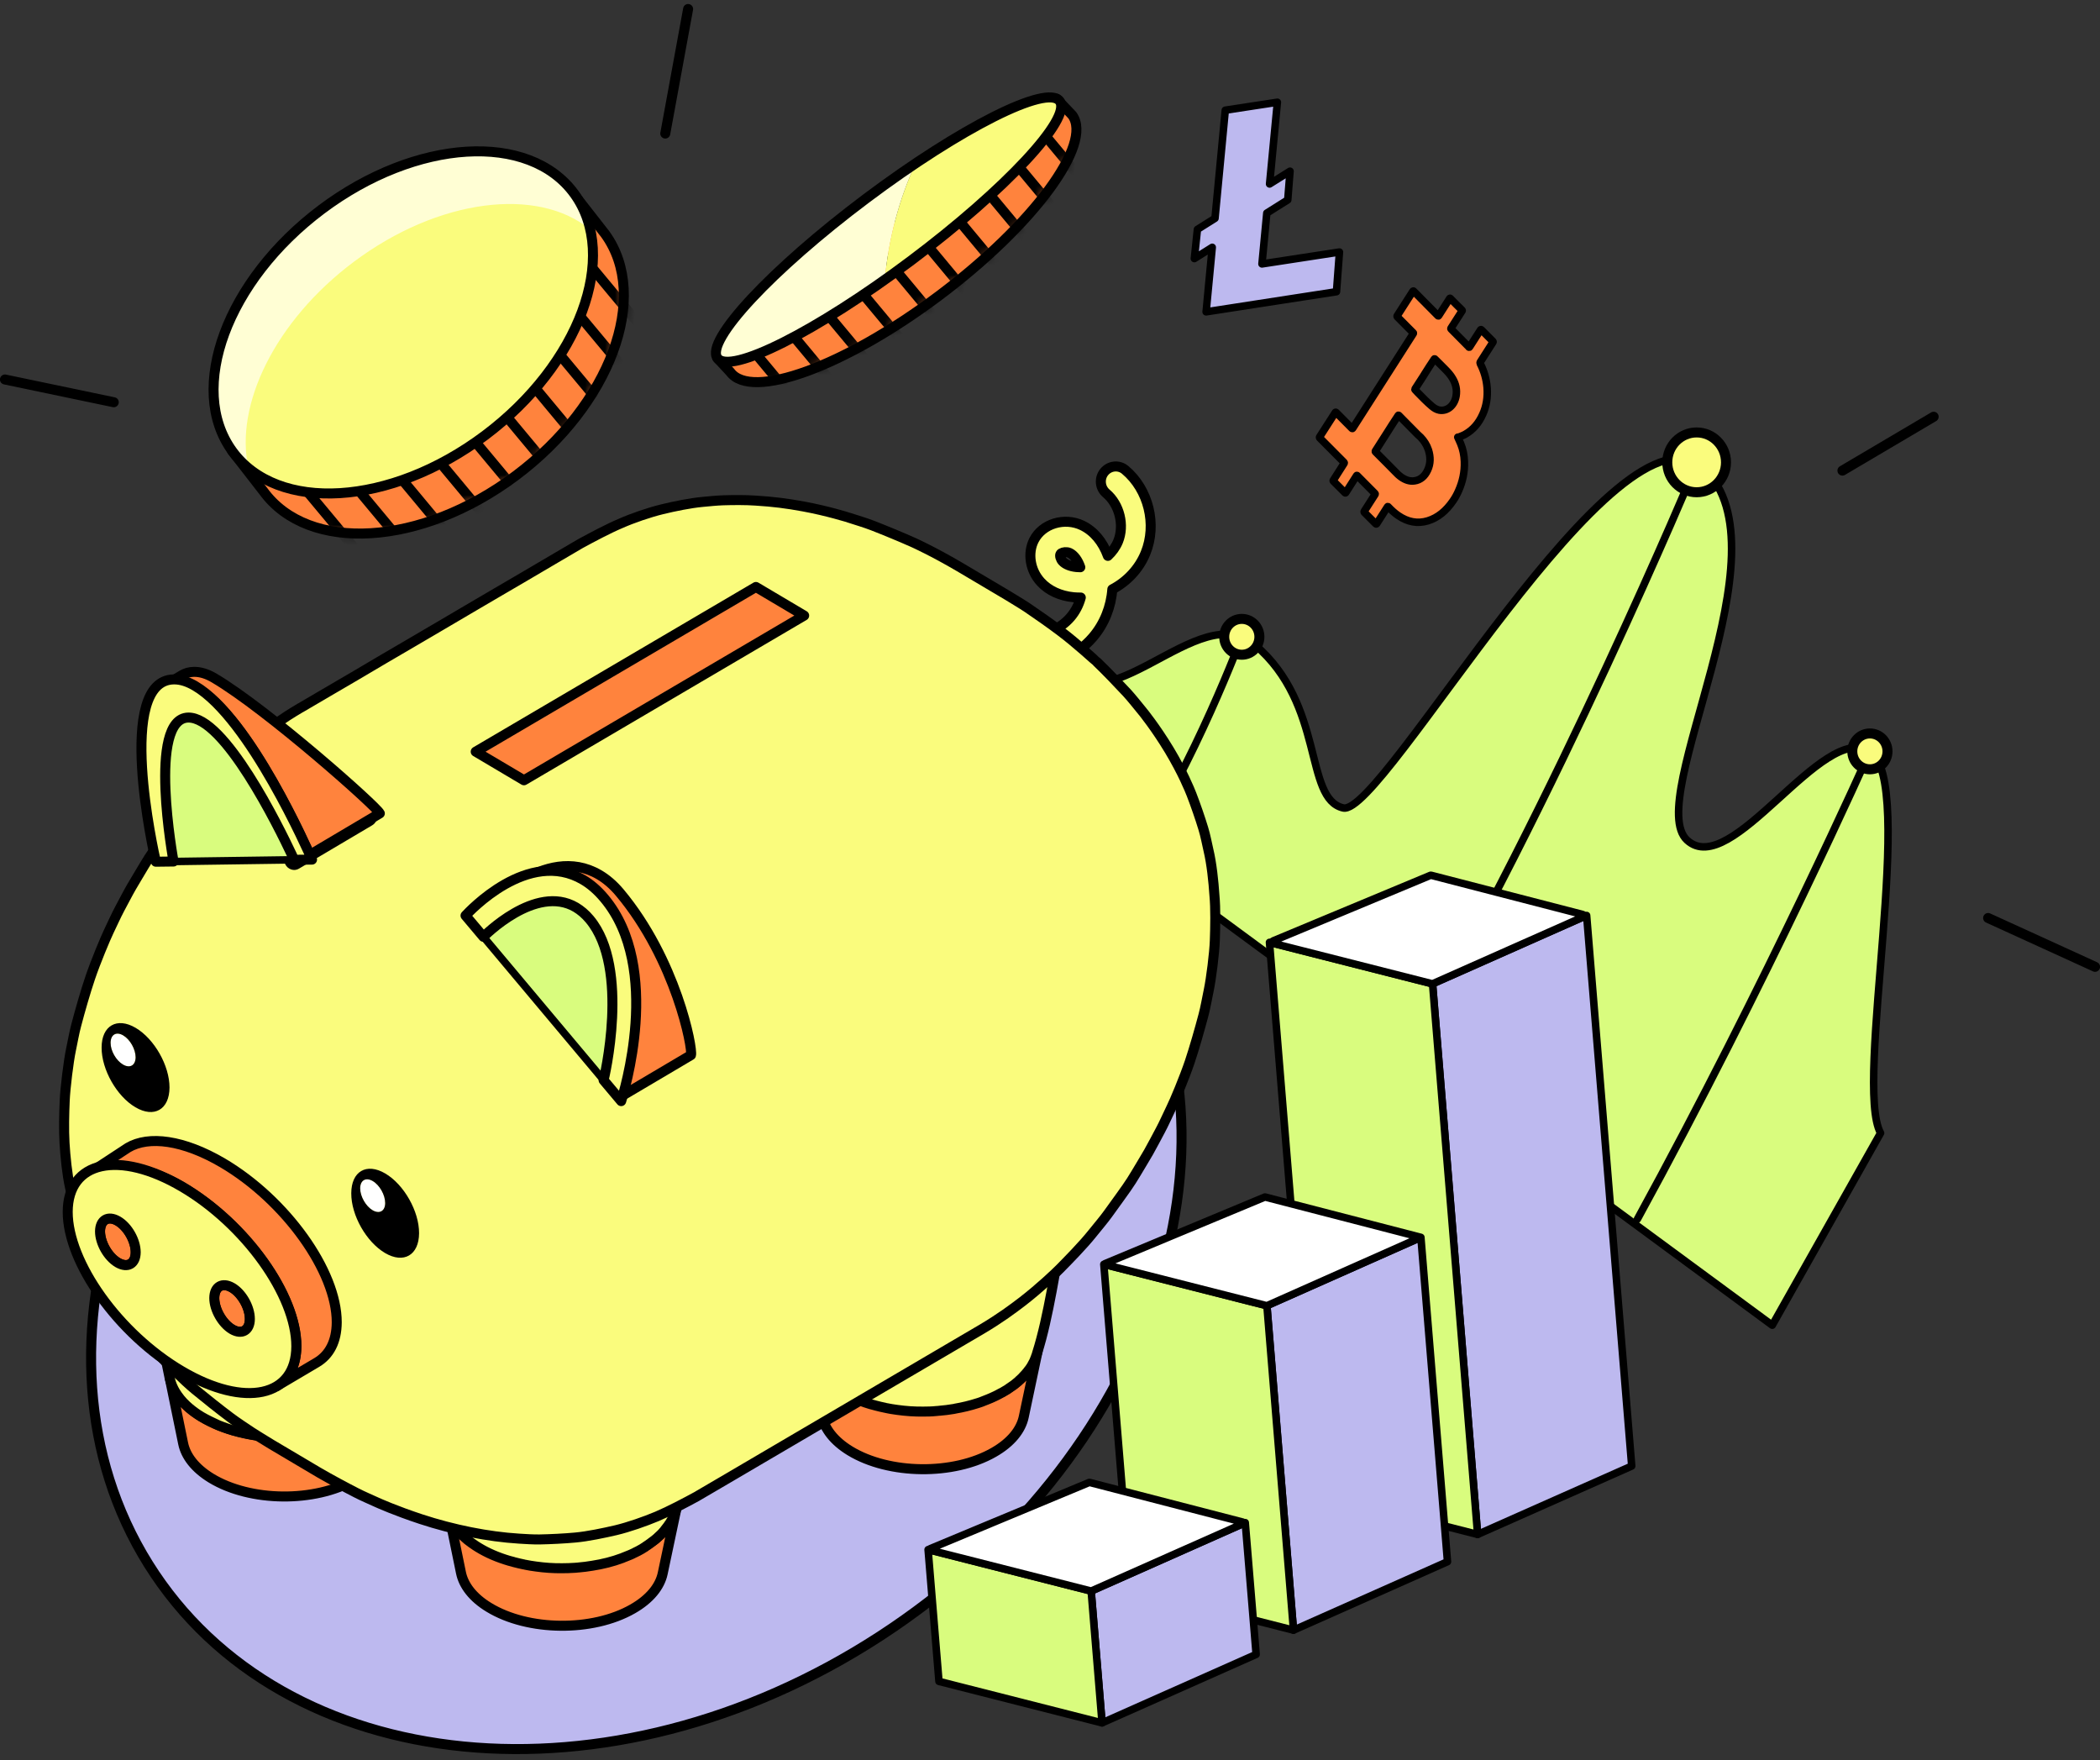 <svg width="210" height="176" viewBox="0 0 210 176" fill="none" xmlns="http://www.w3.org/2000/svg">
<rect x="0" y="0" width="210" height="176" fill="#333333" stroke="none"/>
<g clip-path="url(#clip0_2_2827)">
<path d="M188.058 113.29C185.36 108.468 191.735 78.139 186.991 75.129C182.247 72.119 173.124 88.084 168.706 84.007C164.288 79.931 178.995 54.997 170.416 46.873C161.837 38.75 138.274 81.712 134.32 80.786C130.377 79.86 132.532 70.468 125.494 64.479C119.801 59.627 110.629 73.357 105.391 66.311C105.391 66.311 99.006 72.995 97.701 73.951L177.226 132.506L188.058 113.29Z" fill="#D9FC7E" stroke="black" stroke-width="0.75" stroke-linecap="round" stroke-linejoin="round"/>
<path d="M124.179 63.674C124.179 63.674 119.465 76.347 113.327 85.578" stroke="black" stroke-width="0.75" stroke-linecap="round" stroke-linejoin="round"/>
<path d="M169.497 46.793C169.497 46.793 155.433 80.394 140.646 105.539" stroke="black" stroke-width="0.75" stroke-linecap="round" stroke-linejoin="round"/>
<path d="M186.991 75.129C186.991 75.129 176.712 98.211 163.744 121.896" stroke="black" stroke-width="0.75" stroke-linecap="round" stroke-linejoin="round"/>
<path d="M169.665 49.219C171.286 49.219 172.6 47.88 172.6 46.229C172.6 44.578 171.286 43.239 169.665 43.239C168.044 43.239 166.729 44.578 166.729 46.229C166.729 47.88 168.044 49.219 169.665 49.219Z" fill="#FAFC7D" stroke="black" stroke-linecap="round" stroke-linejoin="round"/>
<path d="M186.991 76.921C187.962 76.921 188.75 76.119 188.75 75.129C188.75 74.14 187.962 73.337 186.991 73.337C186.019 73.337 185.231 74.14 185.231 75.129C185.231 76.119 186.019 76.921 186.991 76.921Z" fill="#FAFC7D" stroke="black" stroke-linecap="round" stroke-linejoin="round"/>
<path d="M124.18 65.466C125.152 65.466 125.94 64.663 125.94 63.674C125.94 62.684 125.152 61.882 124.18 61.882C123.209 61.882 122.421 62.684 122.421 63.674C122.421 64.663 123.209 65.466 124.18 65.466Z" fill="#FAFC7D" stroke="black" stroke-linecap="round" stroke-linejoin="round"/>
<path d="M87.969 163.617C114.909 146.124 125.852 114.539 112.412 93.069C98.972 71.6 66.237 68.376 39.297 85.869C12.358 103.362 1.414 134.947 14.854 156.417C28.295 177.887 61.029 181.11 87.969 163.617Z" fill="#BDB9EF" stroke="black" stroke-linecap="round" stroke-linejoin="round"/>
<path d="M102.12 66.432C101.309 66.311 100.736 65.546 100.854 64.711C100.973 63.885 101.724 63.301 102.545 63.422C104.195 63.664 105.964 62.989 107.052 61.711C107.536 61.147 107.882 60.473 108.079 59.748C107.842 59.748 107.595 59.738 107.358 59.718C106.024 59.587 104.857 59.053 104.077 58.198C103.009 57.04 102.732 55.319 103.395 54.01C104.235 52.359 106.449 51.685 108.228 52.541C109.374 53.094 110.274 54.161 110.788 55.581C111.222 55.178 111.578 54.685 111.806 54.141C112.468 52.52 111.954 50.447 110.629 49.33C109.997 48.796 109.898 47.84 110.422 47.196C110.946 46.551 111.885 46.451 112.517 46.984C114.86 48.947 115.72 52.44 114.553 55.299C113.911 56.879 112.695 58.157 111.232 58.922C111.104 60.664 110.442 62.365 109.295 63.704C107.536 65.778 104.778 66.824 102.12 66.432ZM106.715 55.218C106.419 55.178 106.103 55.279 106.043 55.409C105.964 55.56 106.043 55.893 106.251 56.124C106.528 56.426 107.032 56.638 107.645 56.698C107.773 56.708 107.902 56.718 108.03 56.718C107.793 56.023 107.407 55.5 106.963 55.289C106.874 55.248 106.795 55.228 106.715 55.218Z" fill="#FAFC7D" stroke="black" stroke-linecap="round" stroke-linejoin="round"/>
<path d="M18.315 144.334C17.86 142.129 17.416 139.935 16.961 137.73C17.257 139.16 18.315 140.549 20.143 141.666C24.591 144.374 31.895 144.445 36.471 141.837C38.428 140.72 39.565 139.291 39.881 137.801C39.417 139.995 38.952 142.2 38.488 144.394C38.211 145.703 37.213 146.961 35.483 147.948C31.46 150.253 25.026 150.182 21.112 147.797C19.501 146.81 18.572 145.592 18.315 144.334Z" fill="#FF833D" stroke="black" stroke-linecap="round" stroke-linejoin="round"/>
<path d="M20.143 141.656C19.837 141.475 18.789 140.821 18.028 139.885C17.237 138.908 17.069 138.193 16.951 137.73L14.45 125.5C14.806 127.241 16.101 128.943 18.334 130.302C23.761 133.603 32.696 133.694 38.28 130.503C40.672 129.134 42.065 127.382 42.441 125.57C41.65 129.325 40.978 134.429 39.802 138.073C39.673 138.465 39.505 139.009 38.932 139.754C38.408 140.448 37.756 140.962 37.41 141.203C36.372 141.948 35.216 142.512 33.793 142.955C31.599 143.639 29.503 143.7 29.414 143.7C28.722 143.72 27.783 143.72 27.091 143.679C26.41 143.629 25.5 143.528 24.838 143.388C24.206 143.247 23.355 143.065 22.753 142.844C22.466 142.743 22.08 142.612 21.804 142.492C21.3 142.26 20.618 141.938 20.143 141.656Z" fill="#FAFC7D" stroke="black" stroke-linecap="round" stroke-linejoin="round"/>
<path d="M82.204 141.606C81.749 139.401 81.304 137.207 80.85 135.002C81.146 136.432 82.204 137.821 84.032 138.938C88.48 141.646 95.784 141.717 100.36 139.109C102.317 137.992 103.454 136.563 103.77 135.073C103.305 137.267 102.841 139.472 102.376 141.666C102.1 142.975 101.101 144.233 99.372 145.22C95.349 147.525 88.915 147.454 85.001 145.069C83.4 144.092 82.461 142.864 82.204 141.606Z" fill="#FF833D" stroke="black" stroke-linecap="round" stroke-linejoin="round"/>
<path d="M46.098 157.259C45.644 155.054 45.199 152.86 44.744 150.655C45.041 152.085 46.098 153.474 47.927 154.591C52.374 157.299 59.678 157.369 64.255 154.762C66.212 153.645 67.348 152.216 67.665 150.726C67.2 152.92 66.736 155.125 66.271 157.319C65.994 158.628 64.996 159.886 63.266 160.872C59.244 163.178 52.809 163.107 48.895 160.721C47.284 159.745 46.355 158.517 46.098 157.259Z" fill="#FF833D" stroke="black" stroke-linecap="round" stroke-linejoin="round"/>
<path d="M69.562 126.869C70.936 128.268 71.618 129.838 71.618 131.399C71.618 131.55 71.608 131.691 71.598 131.842C71.588 131.993 71.569 132.133 71.539 132.284C71.519 132.395 71.499 132.506 71.47 132.617C71.46 132.657 71.45 132.697 71.44 132.727C71.035 134.65 70.639 136.573 70.234 138.495C69.444 142.25 68.771 147.353 67.595 150.997V151.007C67.585 151.038 67.575 151.068 67.566 151.108C67.566 151.118 67.556 151.128 67.556 151.128C67.556 151.138 67.546 151.148 67.546 151.158C67.546 151.158 67.546 151.158 67.546 151.169C67.526 151.209 67.516 151.239 67.506 151.279C67.477 151.35 67.447 151.42 67.417 151.501C67.417 151.511 67.407 151.521 67.407 151.531C67.397 151.541 67.397 151.551 67.397 151.551C67.358 151.642 67.319 151.732 67.269 151.823C67.259 151.833 67.259 151.843 67.249 151.853C67.239 151.873 67.23 151.883 67.22 151.893C67.21 151.913 67.2 151.924 67.2 151.934C67.19 151.954 67.18 151.964 67.17 151.984C67.131 152.044 67.101 152.105 67.061 152.175C67.052 152.185 67.052 152.185 67.052 152.195C67.042 152.215 67.022 152.236 67.012 152.256C67.012 152.256 67.012 152.256 67.012 152.266C67.002 152.286 66.992 152.296 66.982 152.306C66.982 152.316 66.972 152.316 66.972 152.316C66.972 152.316 66.972 152.326 66.963 152.326C66.933 152.366 66.913 152.397 66.884 152.437C66.854 152.487 66.814 152.538 66.785 152.588C66.775 152.598 66.775 152.608 66.755 152.618C66.706 152.699 66.636 152.769 66.577 152.85C66.547 152.89 66.528 152.92 66.498 152.95C66.488 152.96 66.478 152.98 66.469 152.991C66.469 152.991 66.469 152.991 66.469 153.001C66.449 153.021 66.429 153.041 66.419 153.061C66.389 153.101 66.35 153.142 66.31 153.182C66.31 153.182 66.31 153.182 66.31 153.192C66.29 153.212 66.271 153.242 66.241 153.262C66.221 153.282 66.202 153.303 66.182 153.323C66.172 153.333 66.162 153.353 66.152 153.363C66.142 153.373 66.132 153.383 66.132 153.383C66.123 153.393 66.123 153.393 66.113 153.393C66.063 153.454 66.004 153.504 65.945 153.554C65.905 153.594 65.875 153.625 65.836 153.655C65.826 153.665 65.816 153.675 65.806 153.685C65.796 153.695 65.796 153.695 65.787 153.705C65.767 153.725 65.737 153.745 65.717 153.766C65.707 153.776 65.688 153.786 65.678 153.806C65.638 153.836 65.609 153.866 65.569 153.896C65.529 153.927 65.5 153.957 65.46 153.987C65.441 153.997 65.431 154.007 65.421 154.017C65.411 154.017 65.411 154.027 65.401 154.027C65.391 154.047 65.371 154.058 65.362 154.058C65.352 154.068 65.352 154.078 65.342 154.078C65.292 154.108 65.253 154.138 65.213 154.168C65.144 154.229 65.085 154.269 65.016 154.319C64.996 154.339 64.976 154.349 64.956 154.36C64.907 154.4 64.867 154.43 64.818 154.46C64.788 154.48 64.759 154.5 64.729 154.521C64.709 154.531 64.699 154.541 64.68 154.551C64.64 154.581 64.6 154.611 64.561 154.631C64.551 154.631 64.551 154.641 64.551 154.641C64.541 154.651 64.531 154.651 64.531 154.661C64.462 154.702 64.403 154.742 64.334 154.782C64.284 154.823 64.225 154.853 64.175 154.883C63.948 155.014 63.711 155.145 63.464 155.255C63.434 155.265 63.414 155.276 63.385 155.296C63.325 155.316 63.276 155.346 63.217 155.376C63.157 155.406 63.098 155.427 63.039 155.457C62.871 155.527 62.703 155.598 62.515 155.668C62.485 155.678 62.465 155.688 62.436 155.698C62.367 155.729 62.288 155.759 62.218 155.789C61.279 156.141 60.281 156.393 59.243 156.554C58.769 156.634 58.295 156.695 57.81 156.735C57.771 156.745 57.741 156.745 57.702 156.745C57.543 156.755 57.385 156.775 57.227 156.775C57.099 156.785 56.96 156.796 56.832 156.796H56.782C56.585 156.806 56.397 156.806 56.209 156.806C55.33 156.816 54.46 156.755 53.6 156.634C53.412 156.614 53.234 156.584 53.056 156.554C52.957 156.534 52.868 156.524 52.779 156.504C52.691 156.483 52.602 156.473 52.513 156.453C52.473 156.443 52.443 156.433 52.414 156.433C52.068 156.363 51.732 156.282 51.386 156.192C51.376 156.181 51.376 156.181 51.366 156.181C51.208 156.141 51.06 156.101 50.911 156.061C49.785 155.729 48.737 155.286 47.808 154.712C47.63 154.601 47.452 154.49 47.294 154.37C47.245 154.339 47.205 154.309 47.156 154.279C47.126 154.259 47.096 154.229 47.067 154.209C47.057 154.209 47.047 154.198 47.037 154.188C46.948 154.118 46.859 154.047 46.77 153.987C46.701 153.927 46.632 153.876 46.572 153.816C46.483 153.745 46.404 153.675 46.335 153.605C46.325 153.594 46.316 153.594 46.306 153.584L46.286 153.564C46.276 153.554 46.266 153.544 46.256 153.534C46.207 153.484 46.148 153.433 46.098 153.383C46.059 153.343 46.029 153.313 45.999 153.272C45.989 153.262 45.979 153.252 45.97 153.232C45.94 153.212 45.92 153.192 45.91 153.172C45.881 153.142 45.851 153.111 45.821 153.081C45.801 153.071 45.792 153.051 45.782 153.041C45.792 153.031 45.792 153.031 45.782 153.031C45.762 153.011 45.742 152.98 45.722 152.96C45.703 152.94 45.693 152.92 45.673 152.91C45.663 152.9 45.663 152.9 45.663 152.89C45.653 152.88 45.653 152.88 45.653 152.88C45.624 152.85 45.604 152.819 45.574 152.789C45.545 152.759 45.525 152.729 45.505 152.699C45.485 152.668 45.475 152.648 45.456 152.628C45.426 152.588 45.396 152.548 45.377 152.517C45.357 152.497 45.347 152.477 45.327 152.457C45.268 152.366 45.209 152.276 45.149 152.185C45.139 152.165 45.129 152.155 45.12 152.135C45.11 152.125 45.11 152.125 45.11 152.115C45.09 152.085 45.07 152.054 45.06 152.024L45.05 152.014C45.031 151.984 45.011 151.954 45.001 151.924C44.991 151.913 44.991 151.903 44.991 151.893C44.981 151.873 44.971 151.853 44.961 151.833C44.942 151.803 44.932 151.783 44.922 151.752C44.902 151.702 44.873 151.662 44.863 151.622C44.843 151.591 44.833 151.561 44.823 151.531C44.813 151.511 44.803 151.491 44.793 151.471C44.764 151.41 44.744 151.36 44.734 151.309C44.714 151.269 44.704 151.239 44.695 151.199C44.685 151.169 44.675 151.148 44.665 151.118C44.655 151.098 44.655 151.078 44.645 151.068C44.645 151.048 44.635 151.038 44.635 151.028C44.625 151.007 44.625 150.997 44.615 150.977C44.606 150.957 44.596 150.927 44.596 150.907C44.576 150.856 44.566 150.816 44.556 150.776C44.556 150.766 44.556 150.756 44.556 150.746C44.546 150.726 44.546 150.706 44.536 150.685C44.526 150.675 44.526 150.665 44.526 150.655C44.517 150.645 44.517 150.645 44.517 150.645L44.072 148.471L43.706 146.669L43.597 146.135L43.429 145.34L43.103 143.74L42.777 142.149L42.461 140.609L42.204 139.321L42.016 138.435C41.621 136.502 41.235 134.569 40.84 132.637C40.82 132.576 40.81 132.516 40.8 132.456C40.791 132.395 40.781 132.345 40.771 132.295C40.741 132.164 40.721 132.033 40.711 131.892C40.702 131.831 40.692 131.771 40.692 131.711C40.682 131.59 40.672 131.469 40.672 131.358C40.672 129.003 42.224 126.647 45.327 124.876C51.406 121.403 61.131 121.504 67.032 125.097C67.397 125.319 67.734 125.55 68.05 125.782C68.366 126.023 68.663 126.265 68.939 126.506C69.305 126.617 69.434 126.748 69.562 126.869Z" fill="#FAFC7D" stroke="black" stroke-linecap="round" stroke-linejoin="round"/>
<path d="M107.723 115.756C107.723 115.887 107.723 116.008 107.703 116.138C107.703 116.169 107.693 116.189 107.693 116.219C107.683 116.34 107.674 116.461 107.644 116.591C107.634 116.682 107.614 116.773 107.595 116.863V116.883C107.585 116.914 107.575 116.944 107.575 116.974C107.565 117.014 107.555 117.054 107.545 117.085C107.14 119.007 106.745 120.93 106.329 122.853C105.549 126.587 104.876 131.65 103.71 135.294C103.7 135.335 103.69 135.365 103.681 135.395C103.671 135.415 103.661 135.435 103.661 135.465C103.671 135.476 103.661 135.486 103.651 135.486C103.641 135.516 103.641 135.536 103.621 135.566C103.601 135.616 103.582 135.677 103.562 135.737C103.532 135.828 103.493 135.918 103.453 136.009V136.019C103.433 136.059 103.414 136.11 103.384 136.15C103.364 136.18 103.354 136.2 103.345 136.23C103.345 136.241 103.325 136.251 103.325 136.271C103.285 136.331 103.256 136.402 103.216 136.472V136.482C103.206 136.492 103.206 136.502 103.196 136.512C103.176 136.543 103.157 136.573 103.137 136.613C103.127 136.623 103.127 136.633 103.117 136.643C103.068 136.724 103.018 136.804 102.959 136.875C102.949 136.895 102.929 136.915 102.91 136.935C102.88 136.985 102.84 137.036 102.801 137.076V137.086L102.791 137.096C102.771 137.126 102.751 137.157 102.722 137.187C102.712 137.197 102.702 137.207 102.692 137.217C102.663 137.257 102.643 137.287 102.603 137.318C102.583 137.338 102.564 137.358 102.554 137.378C102.504 137.438 102.465 137.489 102.406 137.539V137.549C102.366 137.589 102.326 137.63 102.277 137.68C102.257 137.7 102.247 137.71 102.228 137.73C102.198 137.761 102.168 137.801 102.139 137.821C102.069 137.891 102.01 137.952 101.941 138.002C101.921 138.022 101.901 138.042 101.892 138.052C101.892 138.052 101.882 138.052 101.882 138.063C101.862 138.093 101.842 138.103 101.822 138.123C101.565 138.354 101.269 138.576 100.953 138.777C100.943 138.787 100.943 138.787 100.933 138.787C100.923 138.787 100.923 138.797 100.923 138.797C100.854 138.848 100.795 138.888 100.725 138.938C100.636 138.999 100.547 139.049 100.449 139.099C100.389 139.14 100.34 139.17 100.281 139.2C100.231 139.23 100.182 139.26 100.122 139.281C100.014 139.341 99.895 139.401 99.786 139.462C99.717 139.502 99.638 139.542 99.569 139.572C99.43 139.643 99.292 139.703 99.154 139.764C99.045 139.814 98.927 139.864 98.818 139.905C98.66 139.975 98.501 140.035 98.333 140.096C98.254 140.126 98.185 140.156 98.106 140.186C98.027 140.217 97.948 140.247 97.869 140.267C97.829 140.277 97.78 140.297 97.74 140.307C97.019 140.539 96.268 140.72 95.497 140.851C95.487 140.851 95.477 140.851 95.477 140.861C95.438 140.871 95.398 140.871 95.368 140.881C94.894 140.962 94.41 141.022 93.925 141.062C93.886 141.072 93.836 141.072 93.797 141.072C93.757 141.082 93.728 141.082 93.688 141.082C93.609 141.092 93.52 141.092 93.441 141.103C93.411 141.103 93.372 141.113 93.342 141.113C93.204 141.123 93.075 141.133 92.947 141.133H92.897C92.7 141.143 92.512 141.143 92.324 141.143C91.445 141.153 90.575 141.092 89.715 140.972C89.527 140.941 89.349 140.921 89.171 140.891C89.072 140.871 88.983 140.861 88.894 140.841C88.805 140.821 88.717 140.811 88.638 140.79C88.608 140.78 88.578 140.77 88.549 140.77C88.203 140.7 87.857 140.619 87.521 140.529C87.511 140.529 87.501 140.529 87.491 140.519C87.333 140.478 87.185 140.438 87.036 140.398C86.354 140.197 85.712 139.945 85.089 139.663C85.04 139.643 85 139.623 84.951 139.603C84.753 139.502 84.555 139.401 84.368 139.301C84.338 139.281 84.308 139.27 84.289 139.25C84.16 139.18 84.041 139.119 83.923 139.049C83.874 139.019 83.834 138.989 83.785 138.958C83.686 138.898 83.557 138.807 83.399 138.707C83.369 138.687 83.34 138.666 83.31 138.646C83.29 138.626 83.281 138.616 83.261 138.616C83.231 138.586 83.192 138.566 83.162 138.546C83.152 138.536 83.142 138.536 83.142 138.526C83.103 138.495 83.063 138.455 83.014 138.425C82.954 138.385 82.895 138.334 82.846 138.294C82.806 138.264 82.776 138.244 82.747 138.214C82.737 138.193 82.717 138.193 82.707 138.183C82.599 138.093 82.5 138.012 82.411 137.922C82.341 137.861 82.282 137.801 82.213 137.73C82.193 137.71 82.183 137.7 82.164 137.68C82.134 137.65 82.104 137.62 82.075 137.589L82.065 137.579C82.005 137.519 81.946 137.459 81.897 137.398C81.847 137.348 81.808 137.297 81.778 137.247C81.739 137.207 81.709 137.167 81.679 137.126C81.669 137.106 81.66 137.096 81.65 137.086C81.571 136.985 81.501 136.885 81.432 136.784C81.353 136.683 81.294 136.583 81.235 136.482C81.185 136.402 81.146 136.321 81.106 136.251C81.086 136.22 81.076 136.2 81.067 136.17C81.067 136.16 81.057 136.15 81.057 136.15L81.047 136.14C81.037 136.12 81.037 136.11 81.027 136.09C80.997 136.039 80.978 135.999 80.968 135.949C80.889 135.788 80.839 135.637 80.79 135.476C80.76 135.395 80.74 135.314 80.721 135.244C80.711 135.234 80.711 135.214 80.711 135.204C80.711 135.194 80.701 135.184 80.701 135.174C80.701 135.163 80.701 135.163 80.691 135.163C80.681 135.123 80.671 135.093 80.661 135.063C80.661 135.053 80.661 135.053 80.661 135.053L80.651 134.992L80.641 134.962L80.474 134.167C80.394 133.744 80.305 133.311 80.216 132.878L79.08 127.342C78.912 126.547 78.754 125.762 78.606 125.007L78.161 122.832C77.755 120.87 77.36 118.907 76.955 116.944C76.945 116.914 76.945 116.883 76.935 116.853C76.925 116.813 76.925 116.783 76.915 116.742C76.906 116.732 76.906 116.722 76.906 116.712C76.886 116.642 76.876 116.571 76.866 116.511C76.846 116.4 76.836 116.3 76.826 116.189C76.836 116.179 76.826 116.169 76.826 116.149C76.817 116.018 76.807 115.877 76.807 115.746C76.807 113.39 78.358 111.025 81.452 109.253C87.531 105.78 97.256 105.881 103.167 109.475C106.28 111.196 107.723 113.481 107.723 115.756Z" fill="#FAFC7D" stroke="black" stroke-linecap="round" stroke-linejoin="round"/>
<path d="M121.482 94.033C121.442 95.261 121.116 97.868 120.869 99.036C120.711 99.771 120.543 100.778 120.345 101.502C119.969 102.922 119.436 104.794 118.971 106.183C118.427 107.784 117.469 110.079 117.113 110.793C116.787 111.458 116.391 112.364 116.036 113.018C115.68 113.672 115.235 114.548 114.859 115.202C114.494 115.847 113.97 116.682 113.594 117.326C112.932 118.434 112.724 118.705 110.797 121.373C110.372 121.967 109.73 122.712 109.275 123.285C108.267 124.554 106.715 126.114 105.984 126.859C105.569 127.282 103.987 128.782 102.287 130.1C101.289 130.865 100.024 131.811 98.186 132.899L95.339 134.57L92.493 136.241L89.646 137.912L86.799 139.583L83.953 141.254L81.106 142.924L78.26 144.595L75.413 146.266L72.567 147.937L69.78 149.568C69.76 149.588 69.74 149.598 69.72 149.608C68.534 150.253 66.933 151.098 65.698 151.622C64.502 152.125 62.861 152.699 61.596 153.001C60.39 153.283 58.759 153.625 57.534 153.736C56.466 153.836 55.033 153.907 53.966 153.927C53.343 153.937 52.523 153.887 51.9 153.846C48.816 153.655 45.327 152.96 42.085 151.893C39.555 151.058 37.875 150.303 37.697 150.222C37.084 149.941 36.254 149.588 35.651 149.276C34.524 148.702 33.032 147.897 31.935 147.263L27.111 144.404C26.953 144.304 26.795 144.213 26.637 144.112C26.133 143.8 25.579 143.468 25.135 143.176C24.502 142.753 23.642 142.19 23.029 141.727C21.952 140.921 20.549 139.804 19.511 138.948C18.938 138.475 18.216 137.801 17.682 137.277C17.149 136.764 16.447 136.069 15.953 135.516C15.103 134.57 14.006 133.271 13.215 132.275C12.741 131.681 12.177 130.845 11.752 130.211C11.406 129.698 10.991 128.983 10.675 128.459C10.655 128.429 9.34 126.144 8.57 124.111C8.214 123.165 7.799 121.886 7.512 120.91C7.324 120.276 7.156 119.4 7.008 118.756C6.711 117.437 6.534 115.645 6.454 114.296C6.375 113.018 6.415 111.297 6.474 110.008C6.524 108.82 6.85 106.133 7.097 104.965C7.255 104.22 7.433 103.203 7.631 102.479C8.006 101.049 8.55 99.157 9.024 97.758C9.568 96.147 10.546 93.822 10.892 93.097C11.218 92.423 11.624 91.517 11.979 90.852C12.335 90.198 12.79 89.302 13.165 88.658C13.541 88.004 14.065 87.158 14.441 86.514C15.113 85.397 15.32 85.115 17.267 82.427C17.702 81.823 18.345 81.068 18.809 80.494C19.827 79.216 21.389 77.645 22.14 76.88C22.555 76.458 24.146 74.938 25.876 73.609C26.884 72.834 28.159 71.888 30.017 70.79C30.037 70.78 30.057 70.77 30.077 70.76L32.824 69.15L35.631 67.509L38.428 65.858L41.235 64.217L44.032 62.577L46.839 60.926L49.636 59.285L52.444 57.644L55.251 55.993L58.048 54.352C59.234 53.708 60.835 52.853 62.08 52.329C63.256 51.806 64.937 51.232 66.222 50.92C67.417 50.628 69.038 50.296 70.264 50.185C70.887 50.125 71.707 50.044 72.33 50.024C73.308 49.994 74.593 49.984 75.562 50.054C77.36 50.165 78.675 50.336 80.326 50.638C82.708 51.071 84.852 51.745 84.872 51.755C85.594 51.987 86.562 52.279 87.264 52.551C88.509 53.034 90.16 53.718 91.376 54.262C91.395 54.272 93.303 55.127 95.942 56.678L100.765 59.536C101.358 59.909 102.159 60.372 102.742 60.765C103.75 61.449 105.074 62.375 106.043 63.11C107.585 64.257 109.641 66.15 109.661 66.16C110.599 67.056 111.795 68.304 112.675 69.25C113.179 69.794 113.792 70.579 114.266 71.153C114.286 71.173 115.571 72.753 116.925 74.998C118.25 77.203 118.961 78.944 119.149 79.427C119.544 80.444 120.019 81.813 120.335 82.86C120.533 83.494 120.701 84.37 120.849 85.024C121.165 86.343 121.353 88.155 121.442 89.513C121.57 90.852 121.531 92.674 121.482 94.033Z" fill="#FAFC7D" stroke="black" stroke-linecap="round" stroke-linejoin="round"/>
<path d="M80.415 61.55L52.395 78.018L47.571 75.159L75.592 58.691L80.415 61.55Z" fill="#FF833D" stroke="black" stroke-linecap="round" stroke-linejoin="round"/>
<path d="M57.593 90.721C58.077 91.003 58.532 91.396 58.977 91.919C63.088 96.811 60.39 107.945 60.37 108.005L48.352 93.681C48.391 93.641 53.56 88.356 57.593 90.721Z" fill="#D9FC7E" stroke="black" stroke-width="0.75" stroke-linecap="round" stroke-linejoin="round"/>
<path d="M61.972 89.242C61.31 88.457 60.628 87.883 59.926 87.47C57.188 85.859 54.342 86.745 52.177 88.024L51.09 88.638C53.185 87.51 55.824 86.846 58.374 88.346C59.076 88.758 59.758 89.332 60.42 90.117C66.074 96.852 62.249 109.032 62.051 109.666L69.098 105.499C69.306 104.854 67.615 95.976 61.972 89.242Z" fill="#FF833D" stroke="black" stroke-linecap="round" stroke-linejoin="round"/>
<path d="M58.314 87.973C59.036 88.396 59.748 89 60.429 89.815C66.291 96.801 62.327 109.434 62.12 110.099L60.36 108.005C60.38 107.945 63.069 96.822 58.967 91.919C58.532 91.396 58.067 91.013 57.583 90.721C53.55 88.346 48.381 93.641 48.342 93.671L46.553 91.547C46.879 91.205 52.819 84.742 58.314 87.973Z" fill="#FAFC7D" stroke="black" stroke-linecap="round" stroke-linejoin="round"/>
<path d="M29.415 86.474C29.365 86.474 29.316 86.464 29.266 86.454C29.138 86.413 29.029 86.313 28.97 86.182C28.92 86.071 23.84 74.888 19.976 72.613C19.827 72.522 19.729 72.361 19.729 72.18C19.729 71.999 19.817 71.838 19.976 71.747L22.427 70.277C22.506 70.227 22.595 70.207 22.674 70.207C22.763 70.207 22.842 70.227 22.921 70.277C26.489 72.381 36.946 80.937 37.173 81.441C37.282 81.672 37.193 81.954 36.976 82.085L29.662 86.413C29.583 86.454 29.503 86.474 29.415 86.474Z" fill="#7873D8"/>
<path d="M22.674 70.71C26.697 73.076 36.65 81.491 36.729 81.642L29.415 85.97C29.346 85.809 24.236 74.535 20.223 72.18L22.674 70.71ZM22.674 69.703C22.496 69.703 22.328 69.754 22.17 69.844L19.719 71.314C19.412 71.495 19.234 71.827 19.234 72.19C19.234 72.552 19.422 72.874 19.729 73.055C22.812 74.867 27.122 83.303 28.515 86.393C28.634 86.655 28.851 86.846 29.118 86.937C29.217 86.967 29.316 86.987 29.415 86.987C29.583 86.987 29.761 86.937 29.909 86.846L37.223 82.518C37.668 82.256 37.836 81.702 37.628 81.229C37.183 80.243 25.669 71.314 23.178 69.844C23.02 69.754 22.842 69.703 22.674 69.703Z" fill="black"/>
<path d="M20.222 72.18C24.245 74.545 29.345 85.819 29.414 85.97L17.356 86.141C17.336 86.031 14.717 71.807 18.839 71.747C19.273 71.747 19.738 71.898 20.222 72.18Z" fill="#D9FC7E" stroke="black" stroke-width="0.75" stroke-linecap="round" stroke-linejoin="round"/>
<path d="M21.428 67.801C20.736 67.388 20.044 67.167 19.392 67.177C18.937 67.187 18.552 67.298 18.206 67.499L16.516 68.516C16.852 68.314 17.247 68.204 17.702 68.194C18.364 68.183 19.046 68.415 19.738 68.818C25.016 71.918 30.659 84.813 30.966 85.487L37.983 81.33C37.687 80.655 26.706 70.911 21.428 67.801Z" fill="#FF833D" stroke="black" stroke-linecap="round" stroke-linejoin="round"/>
<path d="M19.511 68.586C25.006 71.817 30.887 85.246 31.203 85.95L29.414 85.97C29.345 85.809 24.235 74.535 20.223 72.18C19.738 71.898 19.284 71.747 18.839 71.747C14.717 71.807 17.337 86.031 17.356 86.141L15.587 86.162C15.38 85.255 11.505 68.012 17.386 67.932C18.078 67.922 18.789 68.163 19.511 68.586Z" fill="#FAFC7D" stroke="black" stroke-linecap="round" stroke-linejoin="round"/>
<path d="M22.268 116.279C18.344 113.974 14.875 113.531 12.809 114.749L8.648 117.477C10.714 116.259 14.312 116.36 18.236 118.665C24.551 122.38 29.651 129.506 29.642 134.6C29.632 136.522 28.9 137.881 27.645 138.616L31.678 136.231C32.933 135.486 33.664 134.137 33.674 132.214C33.684 127.131 28.574 119.994 22.268 116.279Z" fill="#FF833D" stroke="black" stroke-linecap="round" stroke-linejoin="round"/>
<path d="M11.792 122.077C12.78 122.651 13.571 124.061 13.571 125.208C13.571 126.356 12.77 126.819 11.782 126.245C10.794 125.671 10.003 124.262 10.003 123.114C10.013 121.967 10.813 121.504 11.792 122.077Z" fill="#FF833D" stroke="black" stroke-linecap="round" stroke-linejoin="round"/>
<path d="M23.217 128.751C24.195 129.325 24.996 130.734 24.986 131.882C24.986 133.03 24.185 133.493 23.207 132.919C22.218 132.345 21.428 130.936 21.428 129.788C21.438 128.631 22.238 128.168 23.217 128.751Z" fill="#FF833D" stroke="black" stroke-linecap="round" stroke-linejoin="round"/>
<path d="M18.226 118.675C24.541 122.39 29.642 129.516 29.632 134.61C29.622 139.703 24.492 140.811 18.176 137.096C11.861 133.382 6.761 126.255 6.771 121.162C6.79 116.078 11.91 114.961 18.226 118.675ZM11.782 126.255C12.77 126.829 13.561 126.366 13.57 125.218C13.57 124.071 12.78 122.661 11.791 122.088C10.803 121.514 10.012 121.977 10.002 123.124C10.002 124.272 10.793 125.671 11.782 126.255ZM23.207 132.919C24.186 133.493 24.986 133.029 24.986 131.882C24.986 130.734 24.196 129.325 23.217 128.751C22.229 128.178 21.438 128.641 21.428 129.788C21.428 130.936 22.229 132.335 23.207 132.919Z" fill="#FAFC7D" stroke="black" stroke-linecap="round" stroke-linejoin="round"/>
<path d="M37.272 118.091C37.964 118.494 38.517 119.48 38.517 120.286C38.517 121.091 37.954 121.423 37.262 121.011C36.57 120.608 36.017 119.621 36.017 118.816C36.026 118.011 36.58 117.679 37.272 118.091Z" fill="white"/>
<path d="M38.527 117.336C40.395 118.434 41.917 121.111 41.907 123.306C41.897 125.5 40.375 126.386 38.507 125.289C36.629 124.181 35.117 121.514 35.127 119.319C35.127 117.125 36.649 116.229 38.527 117.336ZM37.262 121.011C37.954 121.413 38.517 121.091 38.517 120.286C38.517 119.481 37.964 118.494 37.272 118.091C36.58 117.689 36.026 118.011 36.017 118.816C36.017 119.621 36.58 120.608 37.262 121.011Z" fill="black"/>
<path d="M12.306 103.526C12.998 103.928 13.551 104.915 13.551 105.72C13.551 106.525 12.988 106.847 12.296 106.445C11.604 106.042 11.051 105.056 11.051 104.25C11.061 103.445 11.624 103.123 12.306 103.526Z" fill="white"/>
<path d="M13.561 102.771C15.439 103.878 16.951 106.546 16.951 108.74C16.941 110.934 15.419 111.82 13.541 110.713C11.673 109.616 10.151 106.938 10.161 104.744C10.161 102.559 11.693 101.674 13.561 102.771ZM12.306 106.445C12.998 106.848 13.551 106.525 13.561 105.72C13.561 104.915 13.008 103.928 12.316 103.526C11.624 103.123 11.07 103.445 11.061 104.261C11.051 105.066 11.614 106.042 12.306 106.445Z" fill="black"/>
<path d="M56.802 18.648L60.528 23.419C65.045 29.66 61.042 40.461 51.593 47.548C42.144 54.634 30.827 55.329 26.32 49.088L23.207 45.081" fill="#FF833D"/>
<path d="M56.802 18.648L60.528 23.419C65.045 29.66 61.042 40.461 51.593 47.548C42.144 54.634 30.827 55.329 26.32 49.088L23.207 45.081" stroke="black" stroke-linecap="round" stroke-linejoin="round"/>
<mask id="mask0_2_2827" style="mask-type:luminance" maskUnits="userSpaceOnUse" x="23" y="18" width="40" height="36">
<path d="M56.92 18.557L60.647 23.329C65.163 29.57 61.131 40.391 51.653 47.508C42.174 54.624 30.827 55.329 26.32 49.088L23.207 45.081L56.92 18.557Z" fill="white"/>
</mask>
<g mask="url(#mask0_2_2827)">
<path d="M27.665 45.464L39.535 59.718" stroke="black" stroke-linecap="round" stroke-linejoin="round"/>
<path d="M30.481 42.565L42.352 56.819" stroke="black" stroke-linecap="round" stroke-linejoin="round"/>
<path d="M33.309 39.666L45.169 53.92" stroke="black" stroke-linecap="round" stroke-linejoin="round"/>
<path d="M36.126 36.767L47.986 51.02" stroke="black" stroke-linecap="round" stroke-linejoin="round"/>
<path d="M38.942 33.868L50.813 48.121" stroke="black" stroke-linecap="round" stroke-linejoin="round"/>
<path d="M41.77 30.969L53.63 45.222" stroke="black" stroke-linecap="round" stroke-linejoin="round"/>
<path d="M44.586 28.07L56.446 42.323" stroke="black" stroke-linecap="round" stroke-linejoin="round"/>
<path d="M47.403 25.171L59.274 39.424" stroke="black" stroke-linecap="round" stroke-linejoin="round"/>
<path d="M50.22 22.272L62.09 36.525" stroke="black" stroke-linecap="round" stroke-linejoin="round"/>
<path d="M53.047 19.373L64.907 33.626" stroke="black" stroke-linecap="round" stroke-linejoin="round"/>
</g>
<path d="M48.502 43.535C57.955 36.441 61.959 25.633 57.445 19.393C52.931 13.154 41.609 13.846 32.155 20.94C22.702 28.034 18.698 38.842 23.212 45.081C27.726 51.321 39.048 50.628 48.502 43.535Z" fill="#FAFC7D"/>
<path d="M35.354 26.198C43.824 19.846 53.767 18.638 58.996 22.936C58.709 21.648 58.205 20.45 57.434 19.393C52.917 13.152 41.6 13.846 32.151 20.943C22.702 28.04 18.69 38.841 23.206 45.082C23.681 45.736 24.234 46.289 24.847 46.793C23.434 40.522 27.506 32.086 35.354 26.198Z" fill="#FFFED4"/>
<path d="M48.502 43.535C57.955 36.441 61.959 25.633 57.445 19.393C52.931 13.154 41.609 13.846 32.155 20.94C22.702 28.034 18.698 38.842 23.212 45.081C27.726 51.321 39.048 50.628 48.502 43.535Z" stroke="black" stroke-linecap="round" stroke-linejoin="round"/>
<path d="M105.657 9.87L107.229 11.521C109.314 14.4 103.345 22.483 93.896 29.57C84.447 36.656 75.107 40.069 73.021 37.19L71.736 35.811" fill="#FF833D"/>
<path d="M105.657 9.87L107.229 11.521C109.314 14.4 103.345 22.483 93.896 29.57C84.447 36.656 75.107 40.069 73.021 37.19L71.736 35.811" stroke="black" stroke-linecap="round" stroke-linejoin="round"/>
<mask id="mask1_2_2827" style="mask-type:luminance" maskUnits="userSpaceOnUse" x="71" y="9" width="37" height="30">
<path d="M105.657 9.87L107.347 11.431C109.433 14.309 103.434 22.413 93.955 29.529C84.477 36.646 75.107 40.069 73.021 37.19L71.736 35.811L105.657 9.87Z" fill="white"/>
</mask>
<g mask="url(#mask1_2_2827)">
<path d="M75.828 35.67L88.143 50.467" stroke="black" stroke-linecap="round" stroke-linejoin="round"/>
<path d="M78.704 32.831L90.96 47.568" stroke="black" stroke-linecap="round" stroke-linejoin="round"/>
<path d="M81.57 29.992L93.787 44.669" stroke="black" stroke-linecap="round" stroke-linejoin="round"/>
<path d="M84.436 27.154L96.603 41.77" stroke="black" stroke-linecap="round" stroke-linejoin="round"/>
<path d="M87.314 24.315L99.421 38.871" stroke="black" stroke-linecap="round" stroke-linejoin="round"/>
<path d="M90.18 21.476L102.238 35.972" stroke="black" stroke-linecap="round" stroke-linejoin="round"/>
<path d="M93.046 18.638L105.065 33.073" stroke="black" stroke-linecap="round" stroke-linejoin="round"/>
<path d="M95.922 15.799L107.881 30.174" stroke="black" stroke-linecap="round" stroke-linejoin="round"/>
<path d="M98.788 12.961L110.698 27.275" stroke="black" stroke-linecap="round" stroke-linejoin="round"/>
<path d="M101.654 10.112L113.525 24.375" stroke="black" stroke-linecap="round" stroke-linejoin="round"/>
</g>
<path d="M86.601 19.856C77.152 26.953 70.49 34.089 71.736 35.801C72.862 37.351 80.097 33.908 88.479 27.969C88.864 23.892 89.892 19.956 91.572 16.323C89.961 17.41 88.301 18.587 86.601 19.856Z" fill="#FFFED4"/>
<path d="M105.964 10.112C104.946 8.702 98.917 11.39 91.563 16.323C89.893 19.946 88.855 23.892 88.47 27.969C89.33 27.355 90.209 26.731 91.089 26.067C100.558 18.97 107.209 11.833 105.964 10.112Z" fill="#FAFC7D"/>
<path d="M91.102 26.06C100.555 18.967 107.213 11.827 105.972 10.112C104.732 8.398 96.064 12.759 86.611 19.852C77.157 26.946 70.499 34.086 71.74 35.801C72.98 37.515 81.648 33.154 91.102 26.06Z" stroke="black" stroke-linecap="round" stroke-linejoin="round"/>
<path d="M163.171 146.589L147.762 153.424L143.255 98.372L158.664 91.537L163.171 146.589Z" fill="#BDB9EF" stroke="black" stroke-width="0.75" stroke-linecap="round" stroke-linejoin="round"/>
<path d="M131.454 149.286L147.762 153.424L143.255 98.372L126.947 94.225L131.454 149.286Z" fill="#D9FC7E" stroke="black" stroke-width="0.75" stroke-linecap="round" stroke-linejoin="round"/>
<path d="M127.352 94.335L143.206 98.362C143.236 98.372 143.265 98.362 143.295 98.352L158.289 91.698C158.407 91.648 158.397 91.466 158.269 91.436L143.117 87.52C143.087 87.51 143.058 87.51 143.028 87.531L127.323 94.074C127.214 94.114 127.224 94.295 127.352 94.335Z" fill="white" stroke="black" stroke-width="0.75" stroke-miterlimit="10"/>
<path d="M144.748 156.152L129.349 162.997L126.69 130.553L142.089 123.719L144.748 156.152Z" fill="#BDB9EF" stroke="black" stroke-width="0.75" stroke-linecap="round" stroke-linejoin="round"/>
<path d="M113.041 158.849L129.349 162.996L126.69 130.553L110.382 126.416L113.041 158.849Z" fill="#D9FC7E" stroke="black" stroke-width="0.75" stroke-linecap="round" stroke-linejoin="round"/>
<path d="M110.58 126.466L126.661 130.553C126.67 130.553 126.69 130.553 126.7 130.553L141.901 123.799C141.961 123.769 141.951 123.688 141.891 123.668L126.522 119.692C126.512 119.692 126.493 119.692 126.483 119.692L110.56 126.325C110.511 126.366 110.52 126.446 110.58 126.466Z" fill="white" stroke="black" stroke-width="0.75" stroke-miterlimit="10"/>
<path d="M125.613 165.422L110.204 172.267L109.117 159.091L124.526 152.246L125.613 165.422Z" fill="#BDB9EF" stroke="black" stroke-width="0.75" stroke-linecap="round" stroke-linejoin="round"/>
<path d="M93.896 168.12L110.204 172.267L109.117 159.091L92.809 154.944L93.896 168.12Z" fill="#D9FC7E" stroke="black" stroke-width="0.75" stroke-linecap="round" stroke-linejoin="round"/>
<path d="M93.045 155.004L109.087 159.081C109.106 159.081 109.126 159.081 109.136 159.081L124.308 152.347C124.377 152.316 124.367 152.216 124.298 152.196L108.968 148.229C108.948 148.229 108.938 148.229 108.919 148.229L93.035 154.843C92.966 154.883 92.976 154.984 93.045 155.004Z" fill="white" stroke="black" stroke-width="0.75" stroke-miterlimit="10"/>
<path d="M145.776 43.713C145.874 43.934 145.983 44.156 146.072 44.377C146.299 44.931 146.418 45.525 146.438 46.139C146.477 47.196 146.26 48.172 145.855 49.078C145.697 49.44 145.509 49.782 145.291 50.094C144.619 51.071 143.799 51.766 142.781 52.078C141.753 52.39 140.765 52.198 139.826 51.554C139.47 51.312 139.153 51.021 138.847 50.699C138.778 50.628 138.778 50.628 138.728 50.709C138.383 51.252 138.037 51.786 137.691 52.329C137.631 52.42 137.631 52.42 137.552 52.349C137.187 51.987 136.831 51.625 136.465 51.262C136.396 51.192 136.396 51.182 136.445 51.091C136.791 50.547 137.137 50.014 137.483 49.47C137.533 49.39 137.533 49.39 137.473 49.319C136.9 48.736 136.317 48.162 135.744 47.578C135.684 47.518 135.684 47.518 135.635 47.598C135.289 48.142 134.943 48.685 134.597 49.229C134.548 49.309 134.538 49.309 134.469 49.239C134.103 48.877 133.737 48.504 133.371 48.142C133.302 48.071 133.302 48.071 133.352 47.991C133.698 47.447 134.044 46.904 134.39 46.36C134.439 46.279 134.439 46.279 134.38 46.209C133.589 45.414 132.808 44.618 132.017 43.833C131.998 43.813 131.988 43.803 131.968 43.783C131.938 43.753 131.938 43.723 131.958 43.693C131.968 43.682 131.968 43.672 131.978 43.662C132.492 42.867 132.996 42.072 133.51 41.277C133.559 41.196 133.569 41.196 133.638 41.267C134.152 41.78 134.656 42.293 135.17 42.807C135.23 42.867 135.24 42.867 135.289 42.797C137.295 39.656 139.302 36.525 141.308 33.385C141.358 33.304 141.358 33.304 141.288 33.244C140.784 32.73 140.27 32.217 139.766 31.714C139.687 31.633 139.687 31.633 139.747 31.532C140.251 30.737 140.765 29.942 141.269 29.157C141.328 29.076 141.328 29.076 141.387 29.137C142.178 29.942 142.979 30.737 143.769 31.543C143.838 31.613 143.838 31.613 143.888 31.532C144.244 30.979 144.59 30.435 144.945 29.882C144.995 29.801 144.995 29.801 145.064 29.872C145.43 30.244 145.795 30.616 146.171 30.979C146.24 31.049 146.24 31.049 146.181 31.13C145.825 31.683 145.479 32.227 145.123 32.781C145.074 32.861 145.074 32.861 145.133 32.922C145.687 33.485 146.25 34.049 146.804 34.613C146.813 34.623 146.833 34.633 146.843 34.653C146.932 34.774 146.922 34.734 146.991 34.643C147.337 34.099 147.683 33.566 148.029 33.022C148.088 32.932 148.088 32.932 148.167 33.002C148.533 33.375 148.899 33.737 149.265 34.109C149.324 34.17 149.324 34.17 149.274 34.25C148.859 34.895 148.454 35.539 148.039 36.183C147.999 36.243 147.999 36.294 148.029 36.364C148.405 37.099 148.642 37.904 148.711 38.77C148.78 39.716 148.642 40.602 148.276 41.417C147.871 42.334 147.288 42.988 146.527 43.421C146.299 43.551 146.052 43.632 145.815 43.733C145.815 43.703 145.795 43.713 145.776 43.713ZM138.679 43.31C138.303 43.894 137.938 44.478 137.562 45.061C137.513 45.142 137.513 45.142 137.582 45.212C137.809 45.434 138.027 45.665 138.254 45.887C138.659 46.3 139.074 46.702 139.48 47.125C139.677 47.336 139.885 47.538 140.112 47.699C140.527 47.991 140.972 48.152 141.447 48.081C142.03 48.001 142.474 47.638 142.761 47.014C143.067 46.37 143.067 45.686 142.84 44.981C142.672 44.478 142.405 44.075 142.069 43.723C141.97 43.622 141.862 43.541 141.763 43.441C141.278 42.958 140.804 42.464 140.32 41.981C140.181 41.84 140.053 41.709 139.915 41.569C139.845 41.498 139.845 41.498 139.796 41.579C139.42 42.142 139.045 42.726 138.679 43.31ZM142.465 37.391C142.415 37.472 142.366 37.552 142.316 37.633C142.049 38.045 141.783 38.458 141.516 38.871C141.486 38.921 141.476 38.951 141.526 38.992C141.605 39.062 141.674 39.153 141.743 39.223C142.217 39.706 142.692 40.2 143.206 40.632C143.423 40.813 143.66 40.955 143.917 41.005C144.718 41.156 145.44 40.562 145.608 39.606C145.716 38.961 145.578 38.388 145.272 37.864C145.064 37.492 144.787 37.2 144.51 36.918C144.184 36.576 143.838 36.254 143.512 35.921C143.453 35.861 143.453 35.861 143.403 35.941C143.087 36.415 142.771 36.898 142.465 37.391Z" fill="#FF833D" stroke="black" stroke-width="0.75" stroke-linecap="round" stroke-linejoin="round"/>
<path d="M126.196 26.389L126.68 21.305L128.776 19.987L129.003 17.118L126.957 18.396L127.738 10.223L122.529 11.018L121.501 21.829L119.742 22.936L119.436 25.855L121.225 24.728L120.612 31.18L121.719 31.009L125.82 30.375L133.648 29.167L133.945 25.201L126.196 26.389Z" fill="#BDB9EF" stroke="black" stroke-width="0.75" stroke-linecap="round" stroke-linejoin="round"/>
<path d="M0.494 37.945L11.376 40.22" stroke="black" stroke-linecap="round" stroke-linejoin="round"/>
<path d="M68.811 0.901L66.527 13.353" stroke="black" stroke-linecap="round" stroke-linejoin="round"/>
<path d="M184.243 47.055L193.366 41.669" stroke="black" stroke-linecap="round" stroke-linejoin="round"/>
<path d="M198.812 91.789L209.506 96.671" stroke="black" stroke-linecap="round" stroke-linejoin="round"/>
</g>
<defs>
<clipPath id="clip0_2_2827">
<rect width="210" height="175" fill="white" transform="translate(0 0.398)"/>
</clipPath>
</defs>
</svg>
